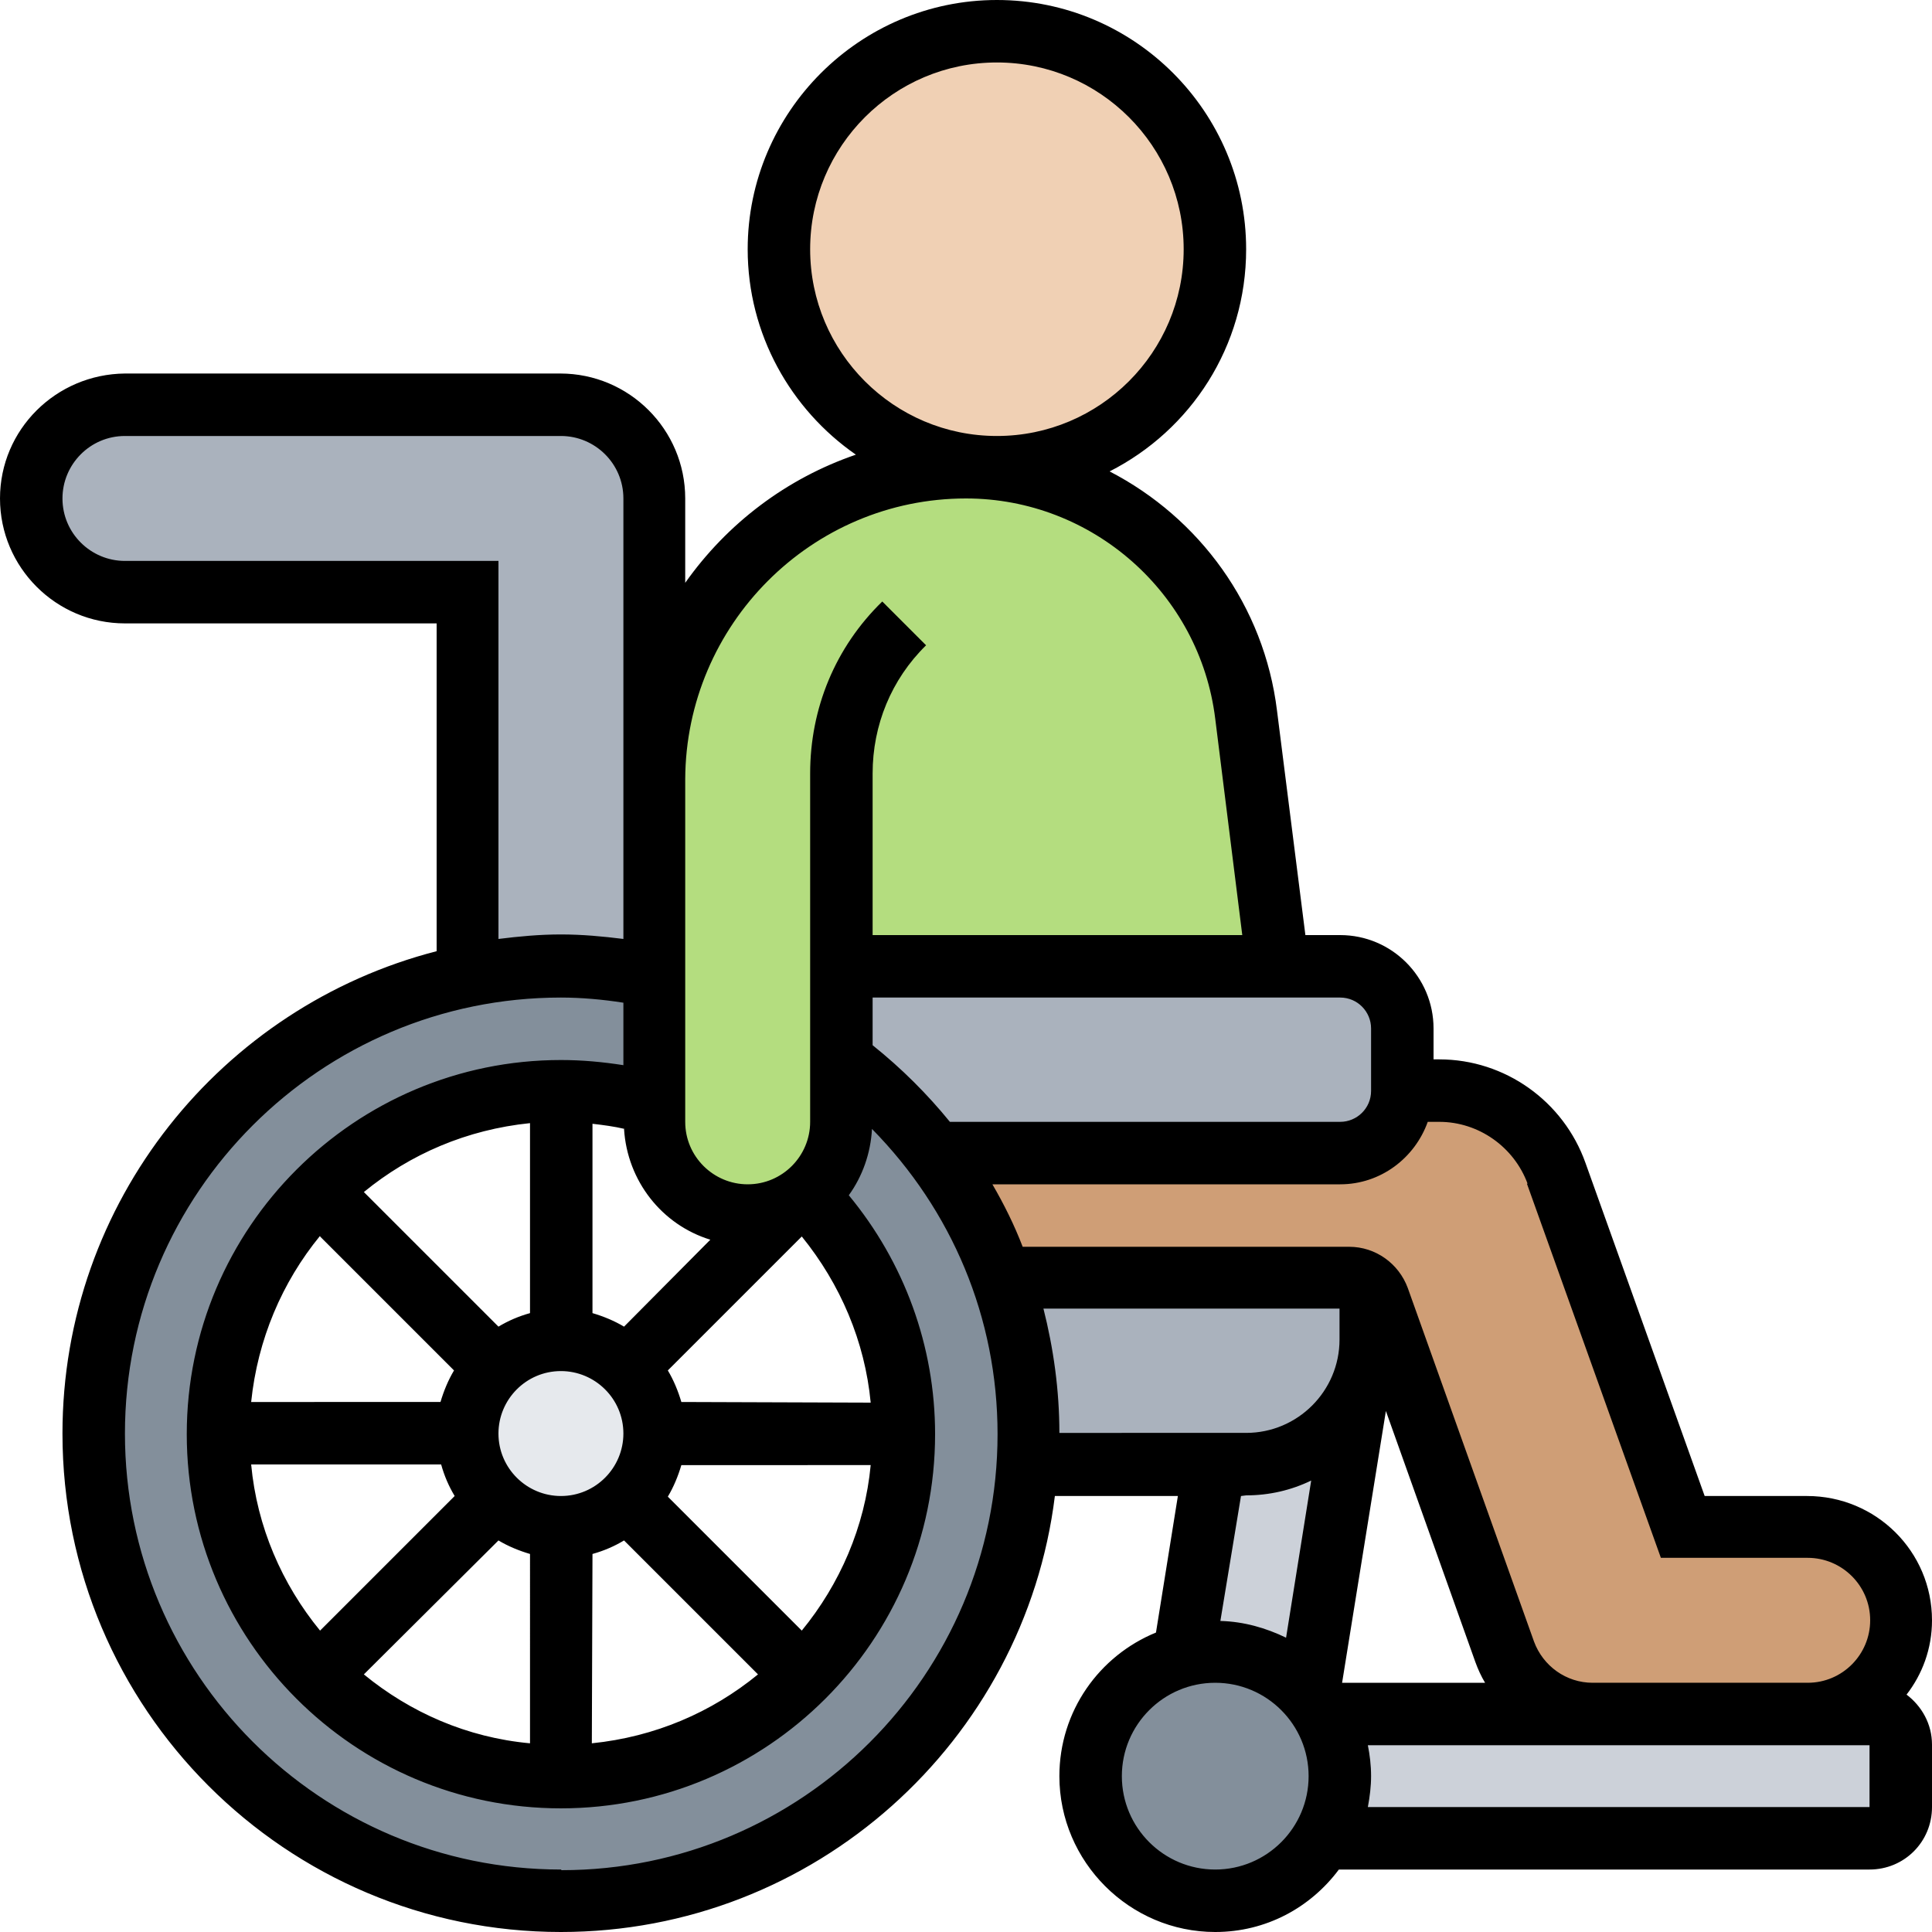 <?xml version="1.0" encoding="UTF-8" standalone="no"?>
<svg
   xmlns:dc="http://purl.org/dc/elements/1.1/"
   xmlns:cc="http://creativecommons.org/ns#"
   xmlns:rdf="http://www.w3.org/1999/02/22-rdf-syntax-ns#"
   xmlns:svg="http://www.w3.org/2000/svg"
   xmlns="http://www.w3.org/2000/svg"
   xmlns:sodipodi="http://sodipodi.sourceforge.net/DTD/sodipodi-0.dtd"
   xmlns:inkscape="http://www.inkscape.org/namespaces/inkscape"
   inkscape:version="1.0 (4035a4fb49, 2020-05-01)"
   sodipodi:docname="disability.svg"
   version="1.1"
   width="24"
   viewBox="0 0 3 3"
   height="24"
   enable-background="new 0 0 64 64"
   id="Layer_35">
  <defs
     id="defs29" />
  <sodipodi:namedview
     inkscape:current-layer="Layer_35"
     inkscape:window-maximized="1"
     inkscape:window-y="0"
     inkscape:window-x="0"
     inkscape:cy="13.991455"
     inkscape:cx="46.800398"
     inkscape:zoom="7.875"
     showgrid="false"
     id="namedview27"
     inkscape:window-height="1417"
     inkscape:window-width="2560"
     inkscape:pageshadow="2"
     inkscape:pageopacity="0"
     guidetolerance="10"
     gridtolerance="10"
     objecttolerance="10"
     borderopacity="1"
     bordercolor="#666666"
     pagecolor="#ffffff" />
  <path
     style="stroke-width:0.048"
     id="path2"
     fill="#aab2bd"
     d="m 2.177,1.597 v 0.097 c 0,0.053 -0.044,0.097 -0.097,0.097 H 1.452 C 1.41,1.735 1.361,1.686 1.306,1.645 V 1.5 H 1.984 2.081 c 0.053,0 0.097,0.044 0.097,0.097 z" />
  <path
     style="stroke-width:0.048"
     id="path4"
     fill="#aab2bd"
     d="m 1.016,1.514 v 9.677e-4 C 0.969,1.505 0.921,1.5 0.871,1.5 0.821,1.5 0.773,1.505 0.726,1.515 V 0.919 H 0.194 c -0.04,0 -0.076,-0.016 -0.103,-0.043 -0.026,-0.026 -0.043,-0.062 -0.043,-0.103 0,-0.08 0.065,-0.145 0.145,-0.145 h 0.677 c 0.08,0 0.145,0.065 0.145,0.145 V 1.21 Z" />
  <path
     style="stroke-width:0.048"
     id="path6"
     fill="#838f9b"
     d="m 2.055,2.661 c 0.016,0.029 0.026,0.061 0.026,0.097 0,0.035 -0.01,0.068 -0.026,0.097 -0.033,0.058 -0.096,0.097 -0.167,0.097 -0.107,0 -0.194,-0.087 -0.194,-0.194 0,-0.09 0.062,-0.167 0.147,-0.188 0.015,-0.004 0.031,-0.006 0.047,-0.006 0.058,0 0.109,0.025 0.145,0.065 0.008,0.01 0.016,0.02 0.022,0.031 z" />
  <path
     style="stroke-width:0.048"
     id="path8"
     fill="#ccd1d9"
     d="m 2.081,2.758 c 0,-0.035 -0.01,-0.068 -0.026,-0.097 h 0.419 0.333 0.097 c 0.027,0 0.048,0.022 0.048,0.048 v 0.097 c 0,0.027 -0.022,0.048 -0.048,0.048 H 2.055 c 0.016,-0.029 0.026,-0.061 0.026,-0.097 z" />
  <path
     style="stroke-width:0.048"
     id="path10"
     fill="#ccd1d9"
     d="M 1.839,2.565 1.886,2.274 h 0.049 c 0.073,0 0.137,-0.041 0.17,-0.101 l -0.073,0.456 c -0.036,-0.04 -0.088,-0.065 -0.145,-0.065 -0.016,0 -0.032,0.002 -0.047,0.006 z" />
  <path
     style="stroke-width:0.048"
     id="path12"
     fill="#aab2bd"
     d="M 1.886,2.274 H 1.595 1.595 c 0.001,-0.016 0.002,-0.032 0.002,-0.048 0,-0.085 -0.015,-0.166 -0.042,-0.242 h 4.839e-4 0.54 c 0.013,0 0.025,0.005 0.034,0.014 v 0.083 c 0,0.033 -0.009,0.065 -0.024,0.092 v 4.839e-4 c -0.033,0.06 -0.097,0.101 -0.17,0.101 z" />
  <path
     style="stroke-width:0.048"
     id="path14"
     fill="#e6e9ed"
     d="m 0.974,2.123 c 0.026,0.026 0.043,0.062 0.043,0.103 0,0.04 -0.016,0.076 -0.043,0.103 -0.026,0.026 -0.062,0.043 -0.103,0.043 -0.04,0 -0.076,-0.016 -0.103,-0.043 -0.026,-0.026 -0.043,-0.062 -0.043,-0.103 0,-0.04 0.016,-0.076 0.043,-0.103 0.026,-0.026 0.062,-0.043 0.103,-0.043 0.04,0 0.076,0.016 0.103,0.043 z" />
  <path
     style="stroke-width:0.048"
     id="path16"
     fill="#838f9b"
     d="m 1.597,2.226 c 0,0.016 -4.839e-4,0.032 -0.002,0.048 -0.025,0.378 -0.34,0.677 -0.724,0.677 -0.401,0 -0.726,-0.325 -0.726,-0.726 C 0.145,1.875 0.394,1.582 0.726,1.515 0.773,1.505 0.821,1.5 0.871,1.5 c 0.05,0 0.098,0.005 0.145,0.015 V 1.713 C 0.97,1.7 0.921,1.694 0.871,1.694 c -0.147,0 -0.28,0.06 -0.376,0.156 -0.096,0.096 -0.156,0.229 -0.156,0.376 0,0.147 0.06,0.28 0.156,0.376 0.096,0.096 0.229,0.156 0.376,0.156 0.147,0 0.28,-0.06 0.376,-0.156 0.096,-0.096 0.156,-0.229 0.156,-0.376 0,-0.144 -0.058,-0.275 -0.15,-0.371 0.004,-0.003 0.008,-0.007 0.011,-0.01 C 1.29,1.818 1.306,1.782 1.306,1.742 v -0.097 c 0.055,0.041 0.104,0.09 0.145,0.145 0.044,0.058 0.079,0.123 0.104,0.194 0.027,0.075 0.042,0.157 0.042,0.242 z" />
  <path
     style="stroke-width:0.048"
     id="path18"
     fill="#cf9e76"
     d="m 2.909,2.414 c 0.026,0.026 0.043,0.062 0.043,0.103 0,0.08 -0.065,0.145 -0.145,0.145 H 2.473 c -0.061,0 -0.116,-0.039 -0.136,-0.096 L 2.141,2.016 c -0.002,-0.007 -0.007,-0.013 -0.012,-0.018 -0.009,-0.009 -0.021,-0.014 -0.034,-0.014 h -0.54 -4.839e-4 c -0.025,-0.07 -0.06,-0.135 -0.104,-0.194 h 0.629 c 0.053,0 0.097,-0.044 0.097,-0.097 h 0.057 c 0.082,0 0.155,0.051 0.182,0.128 l 0.196,0.549 h 0.194 c 0.04,0 0.076,0.016 0.103,0.043 z" />
  <path
     style="stroke-width:0.048"
     id="path20"
     fill="#b4dd7f"
     d="m 1.306,1.645 v 0.097 c 0,0.04 -0.016,0.076 -0.043,0.103 -0.003,0.003 -0.007,0.007 -0.011,0.01 -0.009,0.007 -0.018,0.013 -0.029,0.018 -0.019,0.009 -0.04,0.014 -0.062,0.014 -0.08,0 -0.145,-0.065 -0.145,-0.145 v -0.029 -0.199 -9.677e-4 -0.304 c 0,-0.134 0.054,-0.255 0.142,-0.342 C 1.245,0.78 1.366,0.726 1.5,0.726 c 0.221,0 0.408,0.165 0.435,0.384 L 1.984,1.5 H 1.306 Z" />
  <circle
     style="stroke-width:0.048"
     id="circle22"
     r="0.339"
     fill="#f0d0b4"
     cy="0.387"
     cx="1.548" />
  <path
     style="stroke-width:0.048"
     id="path24"
     d="M 2.96,2.632 C 2.985,2.6 3,2.56 3,2.516 3,2.409 2.913,2.323 2.806,2.323 H 2.647 L 2.462,1.806 C 2.428,1.71 2.337,1.645 2.235,1.645 h -0.009 v -0.048 c 0,-0.08 -0.065,-0.145 -0.145,-0.145 H 2.027 L 1.983,1.104 C 1.963,0.94 1.862,0.804 1.723,0.732 1.849,0.668 1.935,0.538 1.935,0.387 1.935,0.174 1.762,0 1.548,0 1.335,0 1.161,0.174 1.161,0.387 c 0,0.132 0.067,0.249 0.168,0.319 -0.108,0.037 -0.2,0.107 -0.265,0.199 V 0.774 c 0,-0.107 -0.087,-0.194 -0.194,-0.194 H 0.194 C 0.087,0.581 0,0.667 0,0.774 0,0.881 0.087,0.968 0.194,0.968 h 0.484 v 0.509 C 0.344,1.563 0.097,1.866 0.097,2.226 0.097,2.653 0.444,3 0.871,3 1.265,3 1.591,2.704 1.638,2.323 H 1.829 L 1.795,2.535 C 1.707,2.571 1.645,2.657 1.645,2.758 1.645,2.891 1.754,3 1.887,3 1.966,3 2.035,2.962 2.079,2.903 H 2.903 C 2.957,2.903 3,2.86 3,2.806 v -0.097 c 0,-0.032 -0.016,-0.06 -0.04,-0.078 z M 2.371,1.838 2.579,2.419 h 0.228 c 0.053,0 0.097,0.043 0.097,0.097 0,0.053 -0.043,0.097 -0.097,0.097 H 2.473 c -0.041,0 -0.077,-0.026 -0.091,-0.064 L 2.186,2 c -0.014,-0.038 -0.05,-0.064 -0.091,-0.064 H 1.588 C 1.575,1.902 1.559,1.87 1.541,1.839 h 0.54 c 0.063,0 0.116,-0.041 0.136,-0.097 h 0.018 c 0.061,0 0.116,0.039 0.137,0.096 z M 2.152,2.191 2.291,2.581 c 0.004,0.011 0.009,0.022 0.015,0.032 h -0.222 z M 2.129,1.597 v 0.097 c 0,0.027 -0.022,0.048 -0.048,0.048 h -0.606 c -0.035,-0.043 -0.075,-0.083 -0.12,-0.119 v -0.074 h 0.726 c 0.027,0 0.048,0.022 0.048,0.048 z M 0.969,1.753 c 0.005,0.081 0.059,0.149 0.134,0.172 L 0.969,2.06 c -0.015,-0.009 -0.032,-0.016 -0.049,-0.021 V 1.745 c 0.017,0.002 0.033,0.004 0.05,0.008 z m -0.098,0.57 c -0.053,0 -0.097,-0.043 -0.097,-0.097 0,-0.053 0.043,-0.097 0.097,-0.097 0.053,0 0.097,0.043 0.097,0.097 0,0.053 -0.043,0.097 -0.097,0.097 z M 0.823,2.039 c -0.018,0.005 -0.034,0.012 -0.049,0.021 L 0.565,1.851 c 0.072,-0.059 0.16,-0.097 0.258,-0.107 z M 0.497,1.92 0.705,2.128 c -0.009,0.015 -0.016,0.032 -0.021,0.049 H 0.39 c 0.01,-0.097 0.048,-0.186 0.107,-0.258 z m 0.188,0.354 c 0.005,0.018 0.012,0.034 0.021,0.049 L 0.497,2.532 C 0.438,2.46 0.399,2.371 0.39,2.274 Z m 0.089,0.118 c 0.015,0.009 0.032,0.016 0.049,0.021 V 2.707 C 0.725,2.698 0.637,2.659 0.565,2.6 Z m 0.146,0.021 c 0.018,-0.005 0.034,-0.012 0.049,-0.021 l 0.208,0.208 c -0.072,0.059 -0.16,0.097 -0.258,0.107 z M 1.245,2.532 1.037,2.324 c 0.009,-0.015 0.016,-0.032 0.021,-0.049 H 1.352 C 1.343,2.371 1.304,2.46 1.245,2.532 Z M 1.058,2.177 C 1.053,2.16 1.046,2.143 1.037,2.128 L 1.245,1.92 c 0.06,0.074 0.098,0.163 0.107,0.258 z M 1.258,0.387 c 0,-0.16 0.13,-0.29 0.29,-0.29 0.16,0 0.29,0.13 0.29,0.29 0,0.16 -0.13,0.29 -0.29,0.29 -0.16,0 -0.29,-0.13 -0.29,-0.29 z M 1.5,0.774 c 0.196,0 0.363,0.147 0.387,0.342 l 0.042,0.336 H 1.355 V 1.201 c 0,-0.075 0.029,-0.146 0.083,-0.199 l -0.068,-0.068 C 1.297,1.005 1.258,1.1 1.258,1.201 v 0.541 c 0,0.053 -0.043,0.097 -0.097,0.097 -0.053,0 -0.097,-0.043 -0.097,-0.097 V 1.514 1.21 C 1.065,0.97 1.26,0.774 1.5,0.774 Z m -1.306,0.097 c -0.053,0 -0.097,-0.043 -0.097,-0.097 0,-0.053 0.043,-0.097 0.097,-0.097 h 0.677 c 0.053,0 0.097,0.043 0.097,0.097 v 0.435 0.249 c -0.032,-0.004 -0.064,-0.007 -0.097,-0.007 -0.033,0 -0.065,0.003 -0.097,0.007 v -0.587 z m 0.677,2.032 c -0.374,0 -0.677,-0.304 -0.677,-0.677 0,-0.374 0.304,-0.677 0.677,-0.677 0.032,0 0.065,0.003 0.097,0.008 v 0.097 c -0.032,-0.005 -0.064,-0.008 -0.097,-0.008 -0.32,0 -0.581,0.26 -0.581,0.581 0,0.32 0.26,0.581 0.581,0.581 0.32,0 0.581,-0.26 0.581,-0.581 0,-0.137 -0.048,-0.267 -0.134,-0.371 0.021,-0.029 0.034,-0.065 0.036,-0.103 0.124,0.126 0.195,0.293 0.195,0.474 0,0.374 -0.304,0.677 -0.677,0.677 z m 0.749,-0.871 h 0.46 v 0.048 c 0,0.08 -0.065,0.145 -0.145,0.145 H 1.645 c 0,-0.066 -0.009,-0.131 -0.025,-0.194 z m 0.315,0.29 c 0.036,0 0.07,-0.008 0.101,-0.023 l -0.039,0.244 C 1.966,2.528 1.932,2.518 1.895,2.517 l 0.032,-0.194 z m -0.048,0.581 c -0.08,0 -0.145,-0.065 -0.145,-0.145 0,-0.08 0.065,-0.145 0.145,-0.145 0.08,0 0.145,0.065 0.145,0.145 0,0.08 -0.065,0.145 -0.145,0.145 z m 1.016,-0.097 H 2.124 c 0.003,-0.016 0.005,-0.032 0.005,-0.048 0,-0.017 -0.002,-0.033 -0.005,-0.048 h 0.349 0.333 0.097 z" />
</svg>
